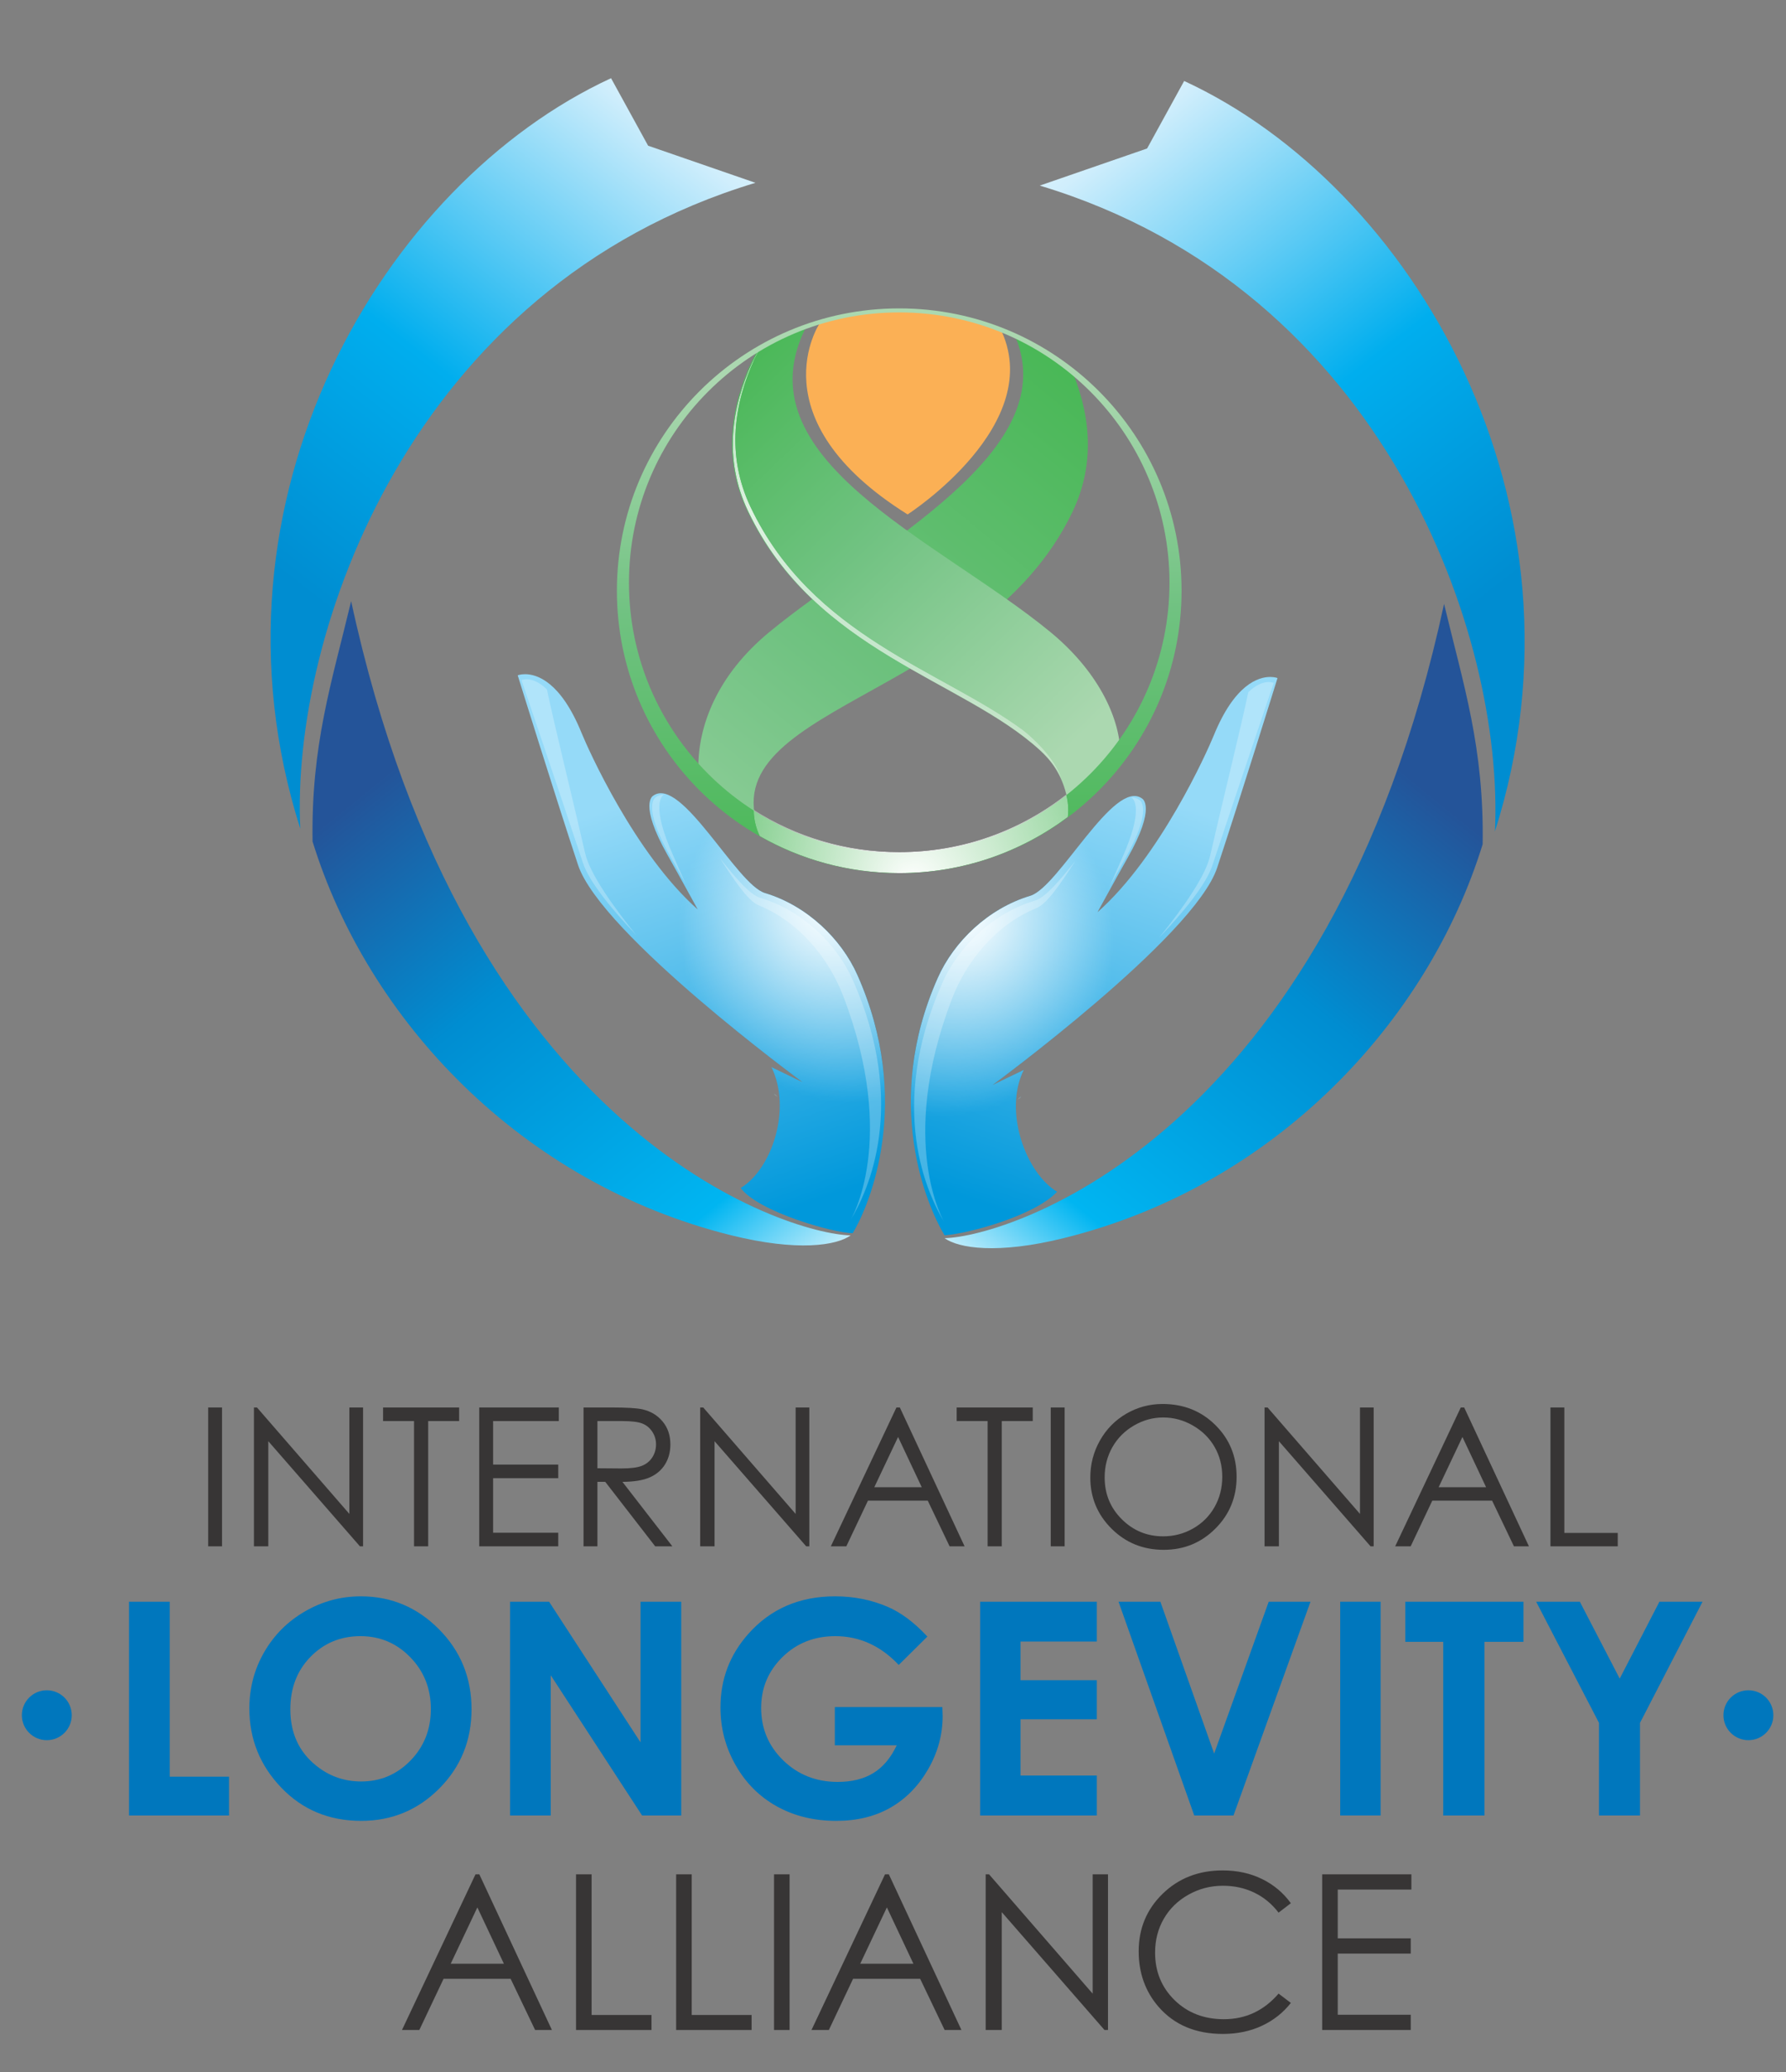 <?xml version="1.0" encoding="UTF-8" standalone="no"?>
<!-- Created with Inkscape (http://www.inkscape.org/) -->

<svg
   xmlns:dc="http://purl.org/dc/elements/1.1/"
   xmlns:cc="http://creativecommons.org/ns#"
   xmlns:rdf="http://www.w3.org/1999/02/22-rdf-syntax-ns#"
   xmlns:svg="http://www.w3.org/2000/svg"
   xmlns="http://www.w3.org/2000/svg"
   xmlns:xlink="http://www.w3.org/1999/xlink"
   version="1.1"
   width="250"
   height="290"
   id="svg2"
   xml:space="preserve"><rect width="100%" height="100%" fill="#808080" stroke="none"/><defs
     id="defs6"><clipPath
       id="clipPath30"><path
         d="m 0,492.495 507,0 L 507,0 0,0 0,492.495 z"
         id="path32" /></clipPath><clipPath
       id="clipPath144"><path
         d="m 199.897,347.483 c -0.025,-29.776 24.095,-53.929 53.87,-53.953 l 0,0 c 29.774,-0.024 53.933,24.097 53.956,53.872 l 0,0 c 0.022,29.775 -24.096,53.931 -53.874,53.953 l 0,0 c -0.015,0 -0.026,0 -0.04,0 l 0,0 c -29.755,-0.002 -53.889,-24.112 -53.912,-53.872"
         id="path146" /></clipPath><clipPath
       id="clipPath156"><path
         d="m 229.034,339.611 c -10.248,-8.422 -13.666,-18.181 -13.68,-25.839 l 0,0 c -14.135,11.509 -15.856,34.464 -14.285,43.744 l 0,0 c -0.917,-4.189 -1.027,-5.49 -1.027,-10.139 l 0,0 c 0,-14.936 6.09,-28.437 15.909,-38.198 l 0,0 c 0.012,-0.052 0.023,-0.104 0.035,-0.156 l 0,0 c 3.433,-3.38 7.318,-6.304 11.554,-8.672 l 0,0 c -11.491,24.981 41.988,25.857 59.409,62.129 l 0,0 c 4.717,9.828 3.229,19.549 -0.38,27.785 l 0,0 c -3.317,2.541 -6.941,4.708 -10.803,6.431 l 0,0 c 10.253,-22.496 -26.33,-40.32 -46.732,-57.085 m -27.965,17.905 c 0.129,0.588 0.274,1.233 0.436,1.953 l 0,0 c -0.163,-0.555 -0.31,-1.21 -0.436,-1.953"
         id="path158" /></clipPath><linearGradient
       x1="0"
       y1="0"
       x2="1"
       y2="0"
       id="linearGradient164"
       gradientUnits="userSpaceOnUse"
       gradientTransform="matrix(-111.633,-132.137,-132.137,111.633,281.548,399.245)"
       spreadMethod="pad"><stop
         id="stop166"
         style="stop-color:#47b754;stop-opacity:1"
         offset="0" /><stop
         id="stop168"
         style="stop-color:#70c281;stop-opacity:1"
         offset="0.449" /><stop
         id="stop170"
         style="stop-color:#70c281;stop-opacity:1"
         offset="0.449" /><stop
         id="stop172"
         style="stop-color:#abd8b0;stop-opacity:1"
         offset="0.92" /><stop
         id="stop174"
         style="stop-color:#abd8b0;stop-opacity:1"
         offset="1" /></linearGradient><clipPath
       id="clipPath182"><path
         d="m 199.897,347.483 c -0.025,-29.776 24.095,-53.929 53.87,-53.953 29.774,-0.024 53.933,24.097 53.956,53.872 0.022,29.775 -24.096,53.931 -53.874,53.953 -0.015,0 -0.026,0 -0.04,0 -29.755,-0.002 -53.889,-24.112 -53.912,-53.872"
         id="path184" /></clipPath><clipPath
       id="clipPath190"><path
         d="m 307.332,354.9 c -0.215,1.544 -0.476,3.071 -0.818,4.569 0.312,-1.561 0.586,-3.148 0.779,-4.755 0.012,0.06 0.026,0.126 0.039,0.186"
         id="path192" /></clipPath><linearGradient
       x1="0"
       y1="0"
       x2="1"
       y2="0"
       id="linearGradient198"
       gradientUnits="userSpaceOnUse"
       gradientTransform="matrix(1.753,-6.002,-6.002,-1.753,306.014,360.136)"
       spreadMethod="pad"><stop
         id="stop200"
         style="stop-color:#883138;stop-opacity:1"
         offset="0" /><stop
         id="stop202"
         style="stop-color:#ca3d63;stop-opacity:1"
         offset="0.294" /><stop
         id="stop204"
         style="stop-color:#fad3e4;stop-opacity:1"
         offset="1" /></linearGradient><clipPath
       id="clipPath212"><path
         d="m 229.841,395.746 c -0.999,-0.511 -1.914,-1.012 -2.731,-1.481 l 0,0 c -0.684,-1.294 -1.47,-2.816 -1.612,-3.125 l 0,0 c -3.835,-8.36 -5.55,-18.324 -0.739,-28.42 l 0,0 c 12.832,-26.921 41.09,-32.192 55.958,-45.788 l 0,0 c 1.948,-1.782 4.29,-4.466 5.279,-9.355 l 0,0 c 0,0 9.83,6.176 13.505,12.325 l 0,0 c 0.097,0.163 0.251,0.634 0.45,1.351 l 0,0 c -0.919,-1.506 -2.699,-3.24 -3.81,-4.621 l 0,0 c -0.246,6.852 -4.466,15.605 -13.547,23.034 l 0,0 c -21.704,17.756 -59.705,33.109 -46.46,58.565 l 0,0 c 0.014,0.028 0.054,0.099 0.109,0.196 l 0,0 c -2.202,-0.758 -4.34,-1.656 -6.402,-2.681"
         id="path214" /></clipPath><linearGradient
       x1="0"
       y1="0"
       x2="1"
       y2="0"
       id="linearGradient220"
       gradientUnits="userSpaceOnUse"
       gradientTransform="matrix(75.563,-79.201,-79.201,-75.563,218.191,391.613)"
       spreadMethod="pad"><stop
         id="stop222"
         style="stop-color:#47b754;stop-opacity:1"
         offset="0" /><stop
         id="stop224"
         style="stop-color:#70c281;stop-opacity:1"
         offset="0.411" /><stop
         id="stop226"
         style="stop-color:#abd8b0;stop-opacity:1"
         offset="0.92" /><stop
         id="stop228"
         style="stop-color:#abd8b0;stop-opacity:1"
         offset="1" /></linearGradient><clipPath
       id="clipPath236"><path
         d="m 199.897,347.483 c -0.025,-29.776 24.095,-53.929 53.87,-53.953 l 0,0 c 29.774,-0.024 53.933,24.097 53.956,53.872 l 0,0 c 0.022,29.775 -24.096,53.931 -53.874,53.953 l 0,0 c -0.015,0 -0.026,0 -0.04,0 l 0,0 c -29.755,-0.002 -53.889,-24.112 -53.912,-53.872"
         id="path238" /></clipPath><clipPath
       id="clipPath244"><path
         d="m 221.948,394.261 77.545,0 0,-82.877 -77.545,0 0,82.877 z"
         id="path246" /></clipPath><clipPath
       id="clipPath248"><path
         d="m 299.397,319.909 c 0.023,0.037 0.05,0.075 0.074,0.112 0.007,0.011 0.015,0.035 0.022,0.049 -0.037,-0.054 -0.081,-0.109 -0.119,-0.164 l 0.023,0.003 z"
         id="path250" /></clipPath><clipPath
       id="clipPath252"><path
         d="m -32768,32767 65535,0 0,-65534 -65535,0 0,65534 z"
         id="path254" /></clipPath><linearGradient
       x1="0"
       y1="0"
       x2="1"
       y2="0"
       id="linearGradient256"
       gradientUnits="userSpaceOnUse"
       gradientTransform="matrix(0.048,-0.164,-0.164,-0.048,299.41,320.07)"
       spreadMethod="pad"><stop
         id="stop258"
         style="stop-color:#ffffff;stop-opacity:0.53"
         offset="0" /><stop
         id="stop260"
         style="stop-color:#ffffff;stop-opacity:1"
         offset="0.362" /><stop
         id="stop262"
         style="stop-color:#ffffff;stop-opacity:0.2"
         offset="1" /></linearGradient><mask
       id="mask264"><g
         id="g266"><g
           clip-path="url(#clipPath252)"
           id="g268"><g
             id="g270"><g
               id="g272"><path
                 d="m -32768,32767 65535,0 0,-65534 -65535,0 0,65534 z"
                 id="path274"
                 style="fill:url(#linearGradient256);stroke:none" /></g></g></g></g></mask><linearGradient
       x1="0"
       y1="0"
       x2="1"
       y2="0"
       id="linearGradient276"
       gradientUnits="userSpaceOnUse"
       gradientTransform="matrix(0.048,-0.164,-0.164,-0.048,299.41,320.07)"
       spreadMethod="pad"><stop
         id="stop278"
         style="stop-color:#ffffff;stop-opacity:1"
         offset="0" /><stop
         id="stop280"
         style="stop-color:#ffffff;stop-opacity:1"
         offset="0.485" /><stop
         id="stop282"
         style="stop-color:#ffffff;stop-opacity:1"
         offset="1" /></linearGradient><clipPath
       id="clipPath284"><path
         d="m 277.433,320.816 c -15.485,11.416 -40.27,17.884 -52.051,42.6 -4.811,10.096 -3.095,20.06 0.74,28.42 0.116,0.253 0.67,1.331 1.244,2.425 -0.042,-0.024 -0.091,-0.049 -0.131,-0.072 -0.683,-1.294 -1.469,-2.816 -1.611,-3.125 -3.835,-8.36 -5.551,-18.324 -0.739,-28.419 12.832,-26.921 41.091,-32.193 55.957,-45.789 1.353,-1.237 2.886,-2.93 4.033,-5.472 -1.162,4.133 -6.061,8.414 -7.442,9.432"
         id="path286" /></clipPath><clipPath
       id="clipPath288"><path
         d="m -32768,32767 65535,0 0,-65534 -65535,0 0,65534 z"
         id="path290" /></clipPath><linearGradient
       x1="0"
       y1="0"
       x2="1"
       y2="0"
       id="linearGradient292"
       gradientUnits="userSpaceOnUse"
       gradientTransform="matrix(35.62,-121.959,-121.959,-35.62,232.246,413.795)"
       spreadMethod="pad"><stop
         id="stop294"
         style="stop-color:#ffffff;stop-opacity:0.53"
         offset="0" /><stop
         id="stop296"
         style="stop-color:#ffffff;stop-opacity:1"
         offset="0.362" /><stop
         id="stop298"
         style="stop-color:#ffffff;stop-opacity:0.2"
         offset="1" /></linearGradient><mask
       id="mask300"><g
         id="g302"><g
           clip-path="url(#clipPath288)"
           id="g304"><g
             id="g306"><g
               id="g308"><path
                 d="m -32768,32767 65535,0 0,-65534 -65535,0 0,65534 z"
                 id="path310"
                 style="fill:url(#linearGradient292);stroke:none" /></g></g></g></g></mask><linearGradient
       x1="0"
       y1="0"
       x2="1"
       y2="0"
       id="linearGradient312"
       gradientUnits="userSpaceOnUse"
       gradientTransform="matrix(35.62,-121.959,-121.959,-35.62,232.246,413.795)"
       spreadMethod="pad"><stop
         id="stop314"
         style="stop-color:#ffffff;stop-opacity:1"
         offset="0" /><stop
         id="stop316"
         style="stop-color:#ffffff;stop-opacity:1"
         offset="0.485" /><stop
         id="stop318"
         style="stop-color:#ffffff;stop-opacity:1"
         offset="1" /></linearGradient><clipPath
       id="clipPath356"><path
         d="m 199.766,347.442 c 0,-29.848 24.196,-54.043 54.047,-54.043 l 0,0 c 29.845,0 54.042,24.195 54.042,54.043 l 0,0 c 0,29.849 -24.197,54.044 -54.042,54.044 l 0,0 c -29.851,0 -54.047,-24.195 -54.047,-54.044 m 2.31,1.541 c 0,28.571 23.161,51.734 51.737,51.734 l 0,0 c 28.571,0 51.731,-23.163 51.731,-51.734 l 0,0 c 0,-28.571 -23.16,-51.734 -51.731,-51.734 l 0,0 c -28.576,0 -51.737,23.163 -51.737,51.734"
         id="path358" /></clipPath><linearGradient
       x1="0"
       y1="0"
       x2="1"
       y2="0"
       id="linearGradient364"
       gradientUnits="userSpaceOnUse"
       gradientTransform="matrix(-1.214,116.544,116.544,1.214,254.396,291.207)"
       spreadMethod="pad"><stop
         id="stop366"
         style="stop-color:#47b754;stop-opacity:1"
         offset="0" /><stop
         id="stop368"
         style="stop-color:#70c281;stop-opacity:1"
         offset="0.448" /><stop
         id="stop370"
         style="stop-color:#abd8b0;stop-opacity:1"
         offset="0.827" /><stop
         id="stop372"
         style="stop-color:#abd8b0;stop-opacity:1"
         offset="1" /></linearGradient><clipPath
       id="clipPath380"><path
         d="m 139.159,301.91 c -1.811,37.233 20.973,103.674 87.13,123.612 l 0,0 -20.547,7.102 -7.095,12.921 C 155.161,425.467 119.121,364.984 139.159,301.91"
         id="path382" /></clipPath><linearGradient
       x1="0"
       y1="0"
       x2="1"
       y2="0"
       id="linearGradient388"
       gradientUnits="userSpaceOnUse"
       gradientTransform="matrix(87.393,112.295,112.295,-87.393,140.541,346.398)"
       spreadMethod="pad"><stop
         id="stop390"
         style="stop-color:#008dd1;stop-opacity:1"
         offset="0" /><stop
         id="stop392"
         style="stop-color:#00aeee;stop-opacity:1"
         offset="0.35" /><stop
         id="stop394"
         style="stop-color:#d0eefc;stop-opacity:1"
         offset="0.791" /><stop
         id="stop396"
         style="stop-color:#ffffff;stop-opacity:1"
         offset="1" /></linearGradient><clipPath
       id="clipPath404"><path
         d="m 141.511,299.446 c 10.532,-34.101 39.834,-65.359 80.087,-75.357 l 0,0 c 12.838,-3.189 20.259,-1.941 22.908,-0.032 l 0,0 c -12.218,0.28 -73.534,19.217 -95.612,121.401 l 0,0 c -3.721,-15.573 -7.677,-27.489 -7.383,-46.012"
         id="path406" /></clipPath><linearGradient
       x1="0"
       y1="0"
       x2="1"
       y2="0"
       id="linearGradient412"
       gradientUnits="userSpaceOnUse"
       gradientTransform="matrix(82.002,-101.071,101.071,82.002,151.466,308.563)"
       spreadMethod="pad"><stop
         id="stop414"
         style="stop-color:#245499;stop-opacity:1"
         offset="0" /><stop
         id="stop416"
         style="stop-color:#008dd1;stop-opacity:1"
         offset="0.35" /><stop
         id="stop418"
         style="stop-color:#00b5f1;stop-opacity:1"
         offset="0.791" /><stop
         id="stop420"
         style="stop-color:#ffffff;stop-opacity:1"
         offset="1" /></linearGradient><clipPath
       id="clipPath428"><path
         d="m 180.779,331.259 c 0,0 7.155,-23.042 11.547,-36.293 l 0,0 c 4.392,-13.25 42.994,-41.595 42.994,-41.595 l 0,0 c 0,0 -2.273,1.118 -5.978,2.897 l 0,0 c 3.959,-8.047 0.045,-19.581 -5.882,-23.136 l 0,0 c 3.357,-4.572 17.903,-8.651 21.448,-8.651 l 0,0 c 3.289,5.417 11.57,25.369 0.912,49.389 l 0,0 c -3.076,6.928 -9.635,13.293 -17.711,15.717 l 0,0 c -5.438,1.63 -16.055,22.503 -21.401,18.622 l 0,0 c 0,0 -2.862,-1.429 2.794,-11.419 l 0,0 c 2.117,-3.737 5.733,-10.343 5.733,-10.343 l 0,0 C 203.218,297.065 194.26,317.134 193,320.231 l 0,0 c -4.008,9.853 -8.562,11.242 -10.811,11.242 l 0,0 c -0.883,0 -1.41,-0.214 -1.41,-0.214 m 34.456,-44.812 c 0.002,-0.003 0.034,-0.048 0.075,-0.107 l 0,0 c -0.029,0.037 -0.045,0.064 -0.075,0.107 m 1.228,-1.735 c 0.026,-0.038 0.041,-0.059 0.04,-0.059 l 0,0 c 0,0 -0.013,0.019 -0.04,0.059"
         id="path430" /></clipPath><linearGradient
       x1="0"
       y1="0"
       x2="1"
       y2="0"
       id="linearGradient436"
       gradientUnits="userSpaceOnUse"
       gradientTransform="matrix(-32.824,97.996,97.996,32.824,237.278,230.519)"
       spreadMethod="pad"><stop
         id="stop438"
         style="stop-color:#0098db;stop-opacity:1"
         offset="0" /><stop
         id="stop440"
         style="stop-color:#95daf8;stop-opacity:1"
         offset="0.81" /><stop
         id="stop442"
         style="stop-color:#95daf8;stop-opacity:1"
         offset="1" /></linearGradient><clipPath
       id="clipPath450"><path
         d="m 0,492.495 507,0 L 507,0 0,0 0,492.495 z"
         id="path452" /></clipPath><clipPath
       id="clipPath458"><path
         d="m 181.502,330.499 68.84,0 0,-103.479 -68.84,0 0,103.479 z"
         id="path460" /></clipPath><clipPath
       id="clipPath462"><path
         d="m 230.692,250.479 c 0,0 -0.305,0.273 -0.843,0.764 0.018,-0.096 0.044,-0.189 0.063,-0.285 0.5,-0.305 0.78,-0.479 0.78,-0.479"
         id="path464" /></clipPath><linearGradient
       x1="0"
       y1="0"
       x2="1"
       y2="0"
       id="linearGradient466"
       gradientUnits="userSpaceOnUse"
       gradientTransform="matrix(-0.844,0,0,-0.844,230.692,250.861)"
       spreadMethod="pad"><stop
         id="stop468"
         style="stop-color:#0090bc;stop-opacity:1"
         offset="0" /><stop
         id="stop470"
         style="stop-color:#8bd4f6;stop-opacity:1"
         offset="0.244" /><stop
         id="stop472"
         style="stop-color:#eaf7fe;stop-opacity:1"
         offset="0.586" /><stop
         id="stop474"
         style="stop-color:#53b4cf;stop-opacity:1"
         offset="1" /></linearGradient><clipPath
       id="clipPath506"><path
         d="m 301.258,432.093 -20.547,-7.102 c 66.156,-19.937 88.941,-86.376 87.13,-123.612 l 0,0 c 20.038,63.077 -16.001,123.559 -59.488,143.635 l 0,0 -7.095,-12.921 z"
         id="path508" /></clipPath><linearGradient
       x1="0"
       y1="0"
       x2="1"
       y2="0"
       id="linearGradient514"
       gradientUnits="userSpaceOnUse"
       gradientTransform="matrix(-87.393,112.294,-112.294,-87.393,366.459,345.867)"
       spreadMethod="pad"><stop
         id="stop516"
         style="stop-color:#008dd1;stop-opacity:1"
         offset="0" /><stop
         id="stop518"
         style="stop-color:#00aeee;stop-opacity:1"
         offset="0.35" /><stop
         id="stop520"
         style="stop-color:#d0eefc;stop-opacity:1"
         offset="0.791" /><stop
         id="stop522"
         style="stop-color:#ffffff;stop-opacity:1"
         offset="1" /></linearGradient><clipPath
       id="clipPath530"><path
         d="m 262.494,223.528 c 2.649,-1.912 10.07,-3.156 22.909,0.032 l 0,0 c 40.253,9.999 69.554,41.253 80.086,75.355 l 0,0 c 0.294,18.526 -3.662,30.438 -7.384,46.011 l 0,0 C 336.029,242.743 274.711,223.806 262.494,223.528"
         id="path532" /></clipPath><linearGradient
       x1="0"
       y1="0"
       x2="1"
       y2="0"
       id="linearGradient538"
       gradientUnits="userSpaceOnUse"
       gradientTransform="matrix(-82,-101.07,-101.07,82,355.535,308.032)"
       spreadMethod="pad"><stop
         id="stop540"
         style="stop-color:#245499;stop-opacity:1"
         offset="0" /><stop
         id="stop542"
         style="stop-color:#008dd1;stop-opacity:1"
         offset="0.35" /><stop
         id="stop544"
         style="stop-color:#00b5f1;stop-opacity:1"
         offset="0.791" /><stop
         id="stop546"
         style="stop-color:#ffffff;stop-opacity:1"
         offset="1" /></linearGradient><clipPath
       id="clipPath554"><path
         d="m 314.001,319.702 c -1.261,-3.099 -10.219,-23.168 -22.237,-33.786 l 0,0 c 0,0 3.616,6.607 5.733,10.342 l 0,0 c 5.656,9.991 2.794,11.42 2.794,11.42 l 0,0 c -5.346,3.884 -15.962,-16.992 -21.401,-18.622 l 0,0 c -8.076,-2.422 -14.634,-8.79 -17.709,-15.718 l 0,0 c -10.66,-24.02 -1.976,-43.852 1.313,-49.269 l 0,0 c 5.106,0.412 17.448,3.92 21.534,8.34 l 0,0 c -5.926,3.557 -10.329,15.284 -6.37,23.327 l 0,0 c -3.706,-1.775 -5.979,-2.896 -5.979,-2.896 l 0,0 c 0,0 38.602,28.345 42.995,41.595 l 0,0 c 4.392,13.25 11.548,36.296 11.548,36.296 l 0,0 c 0,0 -0.527,0.214 -1.409,0.214 l 0,0 c -2.249,0 -6.803,-1.388 -10.812,-11.243 m -22.276,-33.841 c -0.01,-0.016 -0.021,-0.032 -0.035,-0.05 l 0,0 c 0.013,0.018 0.025,0.035 0.035,0.05 m -1.144,-1.617 c 0,0 0,0 0,0 m -0.044,-0.064 c -0.028,-0.04 -0.041,-0.058 -0.041,-0.058 l 0,0 c 0,0 0.014,0.021 0.041,0.058"
         id="path556" /></clipPath><linearGradient
       x1="0"
       y1="0"
       x2="1"
       y2="0"
       id="linearGradient562"
       gradientUnits="userSpaceOnUse"
       gradientTransform="matrix(32.759,97.804,-97.804,32.759,269.796,230.2)"
       spreadMethod="pad"><stop
         id="stop564"
         style="stop-color:#0098db;stop-opacity:1"
         offset="0" /><stop
         id="stop566"
         style="stop-color:#95daf8;stop-opacity:1"
         offset="0.816" /><stop
         id="stop568"
         style="stop-color:#95daf8;stop-opacity:1"
         offset="1" /></linearGradient><clipPath
       id="clipPath576"><path
         d="m 314.001,319.702 c -1.261,-3.099 -10.219,-23.168 -22.237,-33.786 l 0,0 c 0,0 3.616,6.607 5.733,10.342 l 0,0 c 5.656,9.991 2.794,11.42 2.794,11.42 l 0,0 c -5.346,3.884 -15.962,-16.992 -21.401,-18.622 l 0,0 c -8.076,-2.422 -14.634,-8.79 -17.709,-15.718 l 0,0 c -10.66,-24.02 -1.976,-43.852 1.313,-49.269 l 0,0 c 4.687,0.412 16.463,3.389 21.534,8.34 l 0,0 c -5.926,3.557 -10.329,15.284 -6.37,23.327 l 0,0 c -3.706,-1.775 -5.979,-2.896 -5.979,-2.896 l 0,0 c 0,0 38.602,28.345 42.995,41.595 l 0,0 c 4.392,13.25 11.548,36.296 11.548,36.296 l 0,0 c 0,0 -0.527,0.214 -1.409,0.214 l 0,0 c -2.249,0 -6.803,-1.388 -10.812,-11.243 m -22.276,-33.841 c -0.01,-0.016 -0.021,-0.032 -0.035,-0.05 l 0,0 c 0.013,0.018 0.025,0.035 0.035,0.05 m -1.144,-1.617 c 0,0 0,0 0,0 m -0.044,-0.064 c -0.028,-0.04 -0.041,-0.058 -0.041,-0.058 l 0,0 c 0,0 0.014,0.021 0.041,0.058"
         id="path578" /></clipPath><clipPath
       id="clipPath584"><path
         d="m -32767,32767 65534,0 0,-65534 -65534,0 0,65534 z"
         id="path586" /></clipPath><radialGradient
       cx="0"
       cy="0"
       r="1"
       fx="-0.157"
       fy="-0.156"
       id="radialGradient588"
       gradientUnits="userSpaceOnUse"
       gradientTransform="matrix(-33.596,0,0,-33.596,261.185,280.225)"
       spreadMethod="pad"><stop
         id="stop590"
         style="stop-color:#ffffff;stop-opacity:1"
         offset="0" /><stop
         id="stop592"
         style="stop-color:#ffffff;stop-opacity:0"
         offset="1" /></radialGradient><mask
       id="mask594"><g
         id="g596"><g
           clip-path="url(#clipPath584)"
           id="g598"><g
             id="g600"><g
               id="g602"><path
                 d="m -32767,32767 65534,0 0,-65534 -65534,0 0,65534 z"
                 id="path604"
                 style="fill:url(#radialGradient588);stroke:none" /></g></g></g></g></mask><radialGradient
       cx="0"
       cy="0"
       r="1"
       fx="-0.157"
       fy="-0.156"
       id="radialGradient610"
       gradientUnits="userSpaceOnUse"
       gradientTransform="matrix(-33.596,0,0,-33.596,261.185,280.225)"
       spreadMethod="pad"><stop
         id="stop612"
         style="stop-color:#ffffff;stop-opacity:1"
         offset="0" /><stop
         id="stop614"
         style="stop-color:#ffffff;stop-opacity:1"
         offset="1" /></radialGradient><clipPath
       id="clipPath622"><path
         d="m 0,492.495 507,0 L 507,0 0,0 0,492.495 z"
         id="path624" /></clipPath><clipPath
       id="clipPath630"><path
         d="m 256.658,329.967 68.84,0 0,-103.475 -68.84,0 0,103.475 z"
         id="path632" /></clipPath><clipPath
       id="clipPath634"><path
         d="m 276.308,249.948 c 0,0 0.305,0.273 0.843,0.764 -0.019,-0.094 -0.045,-0.19 -0.063,-0.283 -0.5,-0.307 -0.78,-0.481 -0.78,-0.481"
         id="path636" /></clipPath><linearGradient
       x1="0"
       y1="0"
       x2="1"
       y2="0"
       id="linearGradient638"
       gradientUnits="userSpaceOnUse"
       gradientTransform="matrix(0.844,0,0,-0.844,276.308,250.33)"
       spreadMethod="pad"><stop
         id="stop640"
         style="stop-color:#0090bc;stop-opacity:1"
         offset="0" /><stop
         id="stop642"
         style="stop-color:#8bd4f6;stop-opacity:1"
         offset="0.244" /><stop
         id="stop644"
         style="stop-color:#eaf7fe;stop-opacity:1"
         offset="0.586" /><stop
         id="stop646"
         style="stop-color:#53b4cf;stop-opacity:1"
         offset="1" /></linearGradient><clipPath
       id="clipPath678"><path
         d="m 180.777,331.259 c 0,0 7.155,-23.042 11.549,-36.293 l 0,0 c 4.391,-13.25 42.993,-41.595 42.993,-41.595 l 0,0 c 0,0 -2.273,1.118 -5.979,2.897 l 0,0 c 3.96,-8.047 0.047,-19.581 -5.88,-23.136 l 0,0 c 5.072,-4.953 16.49,-8.472 21.448,-8.651 l 0,0 c 3.29,5.417 11.57,25.369 0.911,49.389 l 0,0 c -3.076,6.928 -9.635,13.293 -17.71,15.717 l 0,0 c -5.439,1.63 -16.056,22.503 -21.402,18.622 l 0,0 c 0,0 -2.862,-1.429 2.794,-11.419 l 0,0 c 2.117,-3.737 5.733,-10.343 5.733,-10.343 l 0,0 c -12.018,10.618 -20.975,30.687 -22.235,33.784 l 0,0 c -4.008,9.853 -8.562,11.242 -10.812,11.242 l 0,0 c -0.883,0 -1.41,-0.214 -1.41,-0.214 m 34.457,-44.812 c 0.003,-0.003 0.034,-0.048 0.074,-0.107 l 0,0 c -0.028,0.037 -0.044,0.064 -0.074,0.107 m 1.183,-1.671 c 0.001,-0.002 0.002,-0.004 0.003,-0.005 l 0,0 c -10e-4,10e-4 -0.002,0.003 -0.003,0.005 m 0.044,-0.064 c 0.027,-0.038 0.041,-0.059 0.041,-0.059 l 0,0 c 0,0 -0.013,0.019 -0.041,0.059"
         id="path680" /></clipPath><clipPath
       id="clipPath686"><path
         d="m -32767,32767 65534,0 0,-65534 -65534,0 0,65534 z"
         id="path688" /></clipPath><radialGradient
       cx="0"
       cy="0"
       r="1"
       fx="-0.157"
       fy="-0.156"
       id="radialGradient690"
       gradientUnits="userSpaceOnUse"
       gradientTransform="matrix(33.633,0,0,-33.633,245.082,282.661)"
       spreadMethod="pad"><stop
         id="stop692"
         style="stop-color:#ffffff;stop-opacity:1"
         offset="0" /><stop
         id="stop694"
         style="stop-color:#ffffff;stop-opacity:0"
         offset="1" /></radialGradient><mask
       id="mask696"><g
         id="g698"><g
           clip-path="url(#clipPath686)"
           id="g700"><g
             id="g702"><g
               id="g704"><path
                 d="m -32767,32767 65534,0 0,-65534 -65534,0 0,65534 z"
                 id="path706"
                 style="fill:url(#radialGradient690);stroke:none" /></g></g></g></g></mask><radialGradient
       cx="0"
       cy="0"
       r="1"
       fx="-0.157"
       fy="-0.156"
       id="radialGradient712"
       gradientUnits="userSpaceOnUse"
       gradientTransform="matrix(33.633,0,0,-33.633,245.082,282.661)"
       spreadMethod="pad"><stop
         id="stop714"
         style="stop-color:#ffffff;stop-opacity:1"
         offset="0" /><stop
         id="stop716"
         style="stop-color:#ffffff;stop-opacity:1"
         offset="1" /></radialGradient><clipPath
       id="clipPath724"><path
         d="m 253.811,297.422 c -10.256,0 -19.813,2.978 -27.853,8.117 l 0,0 c 0,-0.014 0,-0.029 0,-0.043 l 0,0 c 0,-1.74 0.4,-3.423 1.149,-5.017 l 0,0 c 7.877,-4.503 16.993,-7.08 26.706,-7.08 l 0,0 c 12.097,0 23.265,3.996 32.272,10.737 l 0,0 c 0.054,0.449 0.082,0.902 0.082,1.36 l 0,0 c 0,1.009 -0.135,1.999 -0.394,2.963 l 0,0 c -8.799,-6.914 -19.899,-11.037 -31.962,-11.037"
         id="path726" /></clipPath><clipPath
       id="clipPath732"><path
         d="m -32767,32767 65534,0 0,-65534 -65534,0 0,65534 z"
         id="path734" /></clipPath><radialGradient
       cx="0"
       cy="0"
       r="1"
       fx="-0.103"
       fy="0.009"
       id="radialGradient736"
       gradientUnits="userSpaceOnUse"
       gradientTransform="matrix(54.045,0,0,-54.045,261.338,291.72)"
       spreadMethod="pad"><stop
         id="stop738"
         style="stop-color:#ffffff;stop-opacity:1"
         offset="0" /><stop
         id="stop740"
         style="stop-color:#ffffff;stop-opacity:0"
         offset="1" /></radialGradient><mask
       id="mask742"><g
         id="g744"><g
           clip-path="url(#clipPath732)"
           id="g746"><g
             id="g748"><g
               id="g750"><path
                 d="m -32767,32767 65534,0 0,-65534 -65534,0 0,65534 z"
                 id="path752"
                 style="fill:url(#radialGradient736);stroke:none" /></g></g></g></g></mask><radialGradient
       cx="0"
       cy="0"
       r="1"
       fx="-0.103"
       fy="0.009"
       id="radialGradient758"
       gradientUnits="userSpaceOnUse"
       gradientTransform="matrix(54.045,0,0,-54.045,261.338,291.72)"
       spreadMethod="pad"><stop
         id="stop760"
         style="stop-color:#ffffff;stop-opacity:1"
         offset="0" /><stop
         id="stop762"
         style="stop-color:#ffffff;stop-opacity:1"
         offset="1" /></radialGradient><linearGradient
       x1="0"
       y1="0"
       x2="1"
       y2="0"
       id="linearGradient4430"
       xlink:href="#linearGradient164"
       gradientUnits="userSpaceOnUse"
       gradientTransform="matrix(-111.633,-132.137,-132.137,111.633,281.548,399.245)"
       spreadMethod="pad" /><linearGradient
       x1="0"
       y1="0"
       x2="1"
       y2="0"
       id="linearGradient4432"
       xlink:href="#linearGradient198"
       gradientUnits="userSpaceOnUse"
       gradientTransform="matrix(1.753,-6.002,-6.002,-1.753,306.014,360.136)"
       spreadMethod="pad" /><linearGradient
       x1="0"
       y1="0"
       x2="1"
       y2="0"
       id="linearGradient4434"
       xlink:href="#linearGradient220"
       gradientUnits="userSpaceOnUse"
       gradientTransform="matrix(75.563,-79.201,-79.201,-75.563,218.191,391.613)"
       spreadMethod="pad" /><linearGradient
       x1="0"
       y1="0"
       x2="1"
       y2="0"
       id="linearGradient4436"
       xlink:href="#linearGradient276"
       gradientUnits="userSpaceOnUse"
       gradientTransform="matrix(0.048,-0.164,-0.164,-0.048,299.41,320.07)"
       spreadMethod="pad" /><linearGradient
       x1="0"
       y1="0"
       x2="1"
       y2="0"
       id="linearGradient4438"
       xlink:href="#linearGradient312"
       gradientUnits="userSpaceOnUse"
       gradientTransform="matrix(35.62,-121.959,-121.959,-35.62,232.246,413.795)"
       spreadMethod="pad" /><linearGradient
       x1="0"
       y1="0"
       x2="1"
       y2="0"
       id="linearGradient4440"
       xlink:href="#linearGradient364"
       gradientUnits="userSpaceOnUse"
       gradientTransform="matrix(-1.214,116.544,116.544,1.214,254.396,291.207)"
       spreadMethod="pad" /><linearGradient
       x1="0"
       y1="0"
       x2="1"
       y2="0"
       id="linearGradient4442"
       xlink:href="#linearGradient388"
       gradientUnits="userSpaceOnUse"
       gradientTransform="matrix(87.393,112.295,112.295,-87.393,140.541,346.398)"
       spreadMethod="pad" /><linearGradient
       x1="0"
       y1="0"
       x2="1"
       y2="0"
       id="linearGradient4444"
       xlink:href="#linearGradient412"
       gradientUnits="userSpaceOnUse"
       gradientTransform="matrix(82.002,-101.071,101.071,82.002,151.466,308.563)"
       spreadMethod="pad" /><linearGradient
       x1="0"
       y1="0"
       x2="1"
       y2="0"
       id="linearGradient4446"
       xlink:href="#linearGradient436"
       gradientUnits="userSpaceOnUse"
       gradientTransform="matrix(-32.824,97.996,97.996,32.824,237.278,230.519)"
       spreadMethod="pad" /><linearGradient
       x1="0"
       y1="0"
       x2="1"
       y2="0"
       id="linearGradient4448"
       xlink:href="#linearGradient466"
       gradientUnits="userSpaceOnUse"
       gradientTransform="matrix(-0.844,0,0,-0.844,230.692,250.861)"
       spreadMethod="pad" /><linearGradient
       x1="0"
       y1="0"
       x2="1"
       y2="0"
       id="linearGradient4450"
       xlink:href="#linearGradient514"
       gradientUnits="userSpaceOnUse"
       gradientTransform="matrix(-87.393,112.294,-112.294,-87.393,366.459,345.867)"
       spreadMethod="pad" /><linearGradient
       x1="0"
       y1="0"
       x2="1"
       y2="0"
       id="linearGradient4452"
       xlink:href="#linearGradient538"
       gradientUnits="userSpaceOnUse"
       gradientTransform="matrix(-82,-101.07,-101.07,82,355.535,308.032)"
       spreadMethod="pad" /><linearGradient
       x1="0"
       y1="0"
       x2="1"
       y2="0"
       id="linearGradient4454"
       xlink:href="#linearGradient562"
       gradientUnits="userSpaceOnUse"
       gradientTransform="matrix(32.759,97.804,-97.804,32.759,269.796,230.2)"
       spreadMethod="pad" /><radialGradient
       cx="0"
       cy="0"
       r="1"
       fx="-0.157"
       fy="-0.156"
       id="radialGradient4456"
       xlink:href="#radialGradient610"
       gradientUnits="userSpaceOnUse"
       gradientTransform="matrix(-33.596,0,0,-33.596,261.185,280.225)"
       spreadMethod="pad" /><linearGradient
       x1="0"
       y1="0"
       x2="1"
       y2="0"
       id="linearGradient4458"
       xlink:href="#linearGradient638"
       gradientUnits="userSpaceOnUse"
       gradientTransform="matrix(0.844,0,0,-0.844,276.308,250.33)"
       spreadMethod="pad" /><radialGradient
       cx="0"
       cy="0"
       r="1"
       fx="-0.157"
       fy="-0.156"
       id="radialGradient4460"
       xlink:href="#radialGradient712"
       gradientUnits="userSpaceOnUse"
       gradientTransform="matrix(33.633,0,0,-33.633,245.082,282.661)"
       spreadMethod="pad" /><radialGradient
       cx="0"
       cy="0"
       r="1"
       fx="-0.103"
       fy="0.009"
       id="radialGradient4462"
       xlink:href="#radialGradient758"
       gradientUnits="userSpaceOnUse"
       gradientTransform="matrix(54.045,0,0,-54.045,261.338,291.72)"
       spreadMethod="pad" /></defs><g
     transform="matrix(1.25,0,0,-1.25,0,290)"
     id="g10"><g
       transform="matrix(0.585,0,0,0.585,-47.782,-37.4)"
       id="g3796"><path
         d="m 121.526,191.123 2.656,0 0,-26.578 -2.656,0 0,26.578 z"
         id="path12"
         style="fill:#373535;fill-opacity:1;fill-rule:nonzero;stroke:none" /><g
         transform="translate(130.289,164.545)"
         id="g14"><path
           d="m 0,0 0,26.578 0.578,0 17.689,-20.373 0,20.373 2.619,0 L 20.886,0 20.29,0 2.746,20.125 2.746,0 0,0 z"
           id="path16"
           style="fill:#373535;fill-opacity:1;fill-rule:nonzero;stroke:none" /></g><g
         transform="translate(155.005,188.521)"
         id="g18"><path
           d="m 0,0 0,2.602 14.563,0 0,-2.602 -5.926,0 0,-23.976 -2.711,0 L 5.926,0 0,0 z"
           id="path20"
           style="fill:#373535;fill-opacity:1;fill-rule:nonzero;stroke:none" /></g><g
         transform="translate(173.416,191.123)"
         id="g22"><path
           d="m 0,0 15.231,0 0,-2.602 -12.575,0 0,-8.329 12.467,0 0,-2.602 -12.467,0 0,-10.443 12.467,0 0,-2.602 L 0,-26.578 0,0 z"
           id="path24"
           style="fill:#373535;fill-opacity:1;fill-rule:nonzero;stroke:none" /></g><g
         id="g26"><g
           clip-path="url(#clipPath30)"
           id="g28"><g
             transform="translate(196.037,188.521)"
             id="g34"><path
               d="M 0,0 0,-9.034 4.579,-9.07 c 1.774,0 3.085,0.168 3.936,0.506 0.85,0.336 1.514,0.876 1.991,1.617 0.476,0.74 0.715,1.569 0.715,2.484 0,0.891 -0.242,1.701 -0.724,2.43 -0.483,0.729 -1.116,1.25 -1.9,1.563 C 7.813,-0.157 6.509,0 4.688,0 L 0,0 z m -2.655,2.602 5.294,0 c 2.951,0 4.95,-0.121 5.998,-0.362 1.578,-0.362 2.86,-1.137 3.848,-2.325 0.988,-1.187 1.482,-2.65 1.482,-4.387 0,-1.447 -0.341,-2.719 -1.021,-3.817 -0.68,-1.098 -1.653,-1.927 -2.918,-2.487 -1.264,-0.561 -3.011,-0.848 -5.24,-0.86 l 9.559,-12.34 -3.286,0 -9.559,12.34 -1.502,0 0,-12.34 -2.655,0 0,26.578 z"
               id="path36"
               style="fill:#373535;fill-opacity:1;fill-rule:nonzero;stroke:none" /></g><g
             transform="translate(215.713,164.545)"
             id="g38"><path
               d="m 0,0 0,26.578 0.578,0 17.689,-20.373 0,20.373 2.62,0 L 20.887,0 20.29,0 2.746,20.125 2.746,0 0,0 z"
               id="path40"
               style="fill:#373535;fill-opacity:1;fill-rule:nonzero;stroke:none" /></g><g
             transform="translate(253.592,185.476)"
             id="g42"><path
               d="m 0,0 -4.555,-9.621 9.087,0 L 0,0 z m 0.335,5.646 12.394,-26.577 -2.869,0 -4.179,8.744 -11.45,0 -4.14,-8.744 -2.963,0 12.557,26.577 0.65,0 z"
               id="path44"
               style="fill:#373535;fill-opacity:1;fill-rule:nonzero;stroke:none" /></g><g
             transform="translate(264.805,188.521)"
             id="g46"><path
               d="m 0,0 0,2.602 14.563,0 0,-2.602 -5.927,0 0,-23.976 -2.71,0 L 5.926,0 0,0 z"
               id="path48"
               style="fill:#373535;fill-opacity:1;fill-rule:nonzero;stroke:none" /></g><path
             d="m 282.817,191.123 2.656,0 0,-26.578 -2.656,0 0,26.578 z"
             id="path50"
             style="fill:#373535;fill-opacity:1;fill-rule:nonzero;stroke:none" /><g
             transform="translate(304.336,189.208)"
             id="g52"><path
               d="m 0,0 c -1.966,0 -3.83,-0.512 -5.592,-1.537 -1.762,-1.025 -3.137,-2.405 -4.126,-4.141 -0.989,-1.736 -1.484,-3.671 -1.484,-5.804 0,-3.159 1.095,-5.826 3.285,-8.001 2.189,-2.177 4.828,-3.265 7.917,-3.265 2.063,0 3.973,0.501 5.728,1.501 1.755,1.001 3.125,2.369 4.108,4.105 0.983,1.736 1.475,3.664 1.475,5.787 0,2.109 -0.492,4.017 -1.475,5.722 C 8.853,-3.927 7.468,-2.562 5.683,-1.537 3.897,-0.512 2.003,0 0,0 m -0.117,2.583 c 4.025,0 7.394,-1.343 10.106,-4.028 2.712,-2.687 4.068,-5.993 4.068,-9.92 0,-3.89 -1.353,-7.191 -4.059,-9.901 -2.706,-2.71 -6.005,-4.065 -9.898,-4.065 -3.942,0 -7.268,1.349 -9.98,4.047 -2.712,2.698 -4.068,5.963 -4.068,9.793 0,2.553 0.618,4.92 1.853,7.1 1.236,2.181 2.919,3.888 5.053,5.123 2.134,1.234 4.441,1.851 6.925,1.851"
               id="path54"
               style="fill:#373535;fill-opacity:1;fill-rule:nonzero;stroke:none" /></g><g
             transform="translate(323.741,164.545)"
             id="g56"><path
               d="m 0,0 0,26.578 0.578,0 17.689,-20.373 0,20.373 2.62,0 L 20.887,0 20.29,0 2.746,20.125 2.746,0 0,0 z"
               id="path58"
               style="fill:#373535;fill-opacity:1;fill-rule:nonzero;stroke:none" /></g><g
             transform="translate(361.62,185.476)"
             id="g60"><path
               d="m 0,0 -4.555,-9.621 9.087,0 L 0,0 z m 0.335,5.646 12.394,-26.577 -2.869,0 -4.179,8.744 -11.45,0 -4.14,-8.744 -2.963,0 12.557,26.577 0.65,0 z"
               id="path62"
               style="fill:#373535;fill-opacity:1;fill-rule:nonzero;stroke:none" /></g><g
             transform="translate(378.47,191.123)"
             id="g64"><path
               d="m 0,0 2.655,0 0,-24.012 10.227,0 0,-2.566 L 0,-26.578 0,0 z"
               id="path66"
               style="fill:#373535;fill-opacity:1;fill-rule:nonzero;stroke:none" /></g><g
             transform="translate(106.38,153.945)"
             id="g68"><path
               d="m 0,0 7.789,0 0,-33.49 11.349,0 0,-7.427 L 0,-40.917 0,0 z"
               id="path70"
               style="fill:#0077bd;fill-opacity:1;fill-rule:nonzero;stroke:none" /></g><g
             transform="translate(150.677,147.353)"
             id="g72"><path
               d="m 0,0 c -3.787,0 -6.971,-1.317 -9.551,-3.95 -2.58,-2.633 -3.87,-5.98 -3.87,-10.041 0,-4.525 1.624,-8.104 4.873,-10.737 2.524,-2.059 5.42,-3.088 8.687,-3.088 3.694,0 6.84,1.336 9.439,4.005 2.599,2.671 3.899,5.962 3.899,9.875 0,3.894 -1.31,7.191 -3.927,9.889 C 6.933,-1.349 3.75,0 0,0 m 0.083,7.622 c 5.79,0 10.767,-2.096 14.933,-6.287 4.166,-4.191 6.249,-9.3 6.249,-15.326 0,-5.971 -2.056,-11.025 -6.165,-15.16 -4.111,-4.136 -9.098,-6.203 -14.961,-6.203 -6.142,0 -11.245,2.123 -15.308,6.37 -4.064,4.246 -6.096,9.291 -6.096,15.132 0,3.912 0.946,7.51 2.839,10.792 1.892,3.283 4.495,5.883 7.807,7.803 3.312,1.919 6.879,2.879 10.702,2.879"
               id="path74"
               style="fill:#0077bd;fill-opacity:1;fill-rule:nonzero;stroke:none" /></g><g
             transform="translate(179.314,153.945)"
             id="g76"><path
               d="m 0,0 7.471,0 17.508,-26.926 0,26.926 7.788,0 0,-40.917 -7.493,0 -17.486,26.842 0,-26.842 -7.788,0 L 0,0 z"
               id="path78"
               style="fill:#0077bd;fill-opacity:1;fill-rule:nonzero;stroke:none" /></g><g
             transform="translate(259.2,147.269)"
             id="g80"><path
               d="m 0,0 -5.484,-5.424 c -3.472,3.672 -7.518,5.507 -12.139,5.507 -4.028,0 -7.401,-1.334 -10.12,-4.005 -2.719,-2.67 -4.078,-5.915 -4.078,-9.736 0,-3.949 1.41,-7.297 4.232,-10.041 2.821,-2.745 6.302,-4.117 10.442,-4.117 2.692,0 4.961,0.566 6.808,1.697 1.848,1.131 3.337,2.902 4.47,5.313 l -11.85,0 0,7.315 20.583,0 0.056,-1.724 c 0,-3.579 -0.927,-6.973 -2.781,-10.181 -1.855,-3.208 -4.256,-5.656 -7.204,-7.343 -2.949,-1.688 -6.408,-2.532 -10.375,-2.532 -4.248,0 -8.036,0.923 -11.364,2.768 -3.329,1.845 -5.962,4.474 -7.899,7.886 -1.939,3.412 -2.907,7.093 -2.907,11.043 0,5.414 1.79,10.125 5.369,14.13 4.246,4.766 9.772,7.149 16.578,7.149 3.56,0 6.889,-0.659 9.985,-1.975 C -5.063,4.618 -2.504,2.708 0,0"
               id="path82"
               style="fill:#0077bd;fill-opacity:1;fill-rule:nonzero;stroke:none" /></g><g
             transform="translate(269.297,153.945)"
             id="g84"><path
               d="m 0,0 22.336,0 0,-7.622 -14.604,0 0,-7.399 14.604,0 0,-7.482 -14.604,0 0,-10.765 14.604,0 0,-7.649 L 0,-40.917 0,0 z"
               id="path86"
               style="fill:#0077bd;fill-opacity:1;fill-rule:nonzero;stroke:none" /></g><g
             transform="translate(295.791,153.945)"
             id="g88"><path
               d="M 0,0 8.008,0 18.303,-29.067 28.747,0 l 7.998,0 -14.742,-40.917 -7.511,0 L 0,0 z"
               id="path90"
               style="fill:#0077bd;fill-opacity:1;fill-rule:nonzero;stroke:none" /></g><path
             d="m 338.225,153.945 7.732,0 0,-40.917 -7.732,0 0,40.917 z"
             id="path92"
             style="fill:#0077bd;fill-opacity:1;fill-rule:nonzero;stroke:none" /><g
             transform="translate(350.685,153.945)"
             id="g94"><path
               d="m 0,0 22.614,0 0,-7.677 -7.454,0 0,-33.24 -7.9,0 0,33.24 -7.26,0 L 0,0 z"
               id="path96"
               style="fill:#0077bd;fill-opacity:1;fill-rule:nonzero;stroke:none" /></g><g
             transform="translate(375.734,153.945)"
             id="g98"><path
               d="M 0,0 8.361,0 15.995,-14.719 23.593,0 l 8.256,0 -11.975,-23.198 0,-17.719 -7.844,0 0,17.719 L 0,0 z"
               id="path100"
               style="fill:#0077bd;fill-opacity:1;fill-rule:nonzero;stroke:none" /></g><g
             transform="translate(173.056,95.436)"
             id="g102"><path
               d="m 0,0 -5.105,-10.786 10.187,0 L 0,0 z m 0.377,6.33 13.896,-29.797 -3.216,0 -4.688,9.804 -12.836,0 -4.642,-9.804 -3.322,0 14.077,29.797 0.731,0 z"
               id="path104"
               style="fill:#373535;fill-opacity:1;fill-rule:nonzero;stroke:none" /></g><g
             transform="translate(191.946,101.766)"
             id="g106"><path
               d="m 0,0 2.978,0 0,-26.921 11.464,0 0,-2.876 L 0,-29.797 0,0 z"
               id="path108"
               style="fill:#373535;fill-opacity:1;fill-rule:nonzero;stroke:none" /></g><g
             transform="translate(211.108,101.766)"
             id="g110"><path
               d="m 0,0 2.978,0 0,-26.921 11.464,0 0,-2.876 L 0,-29.797 0,0 z"
               id="path112"
               style="fill:#373535;fill-opacity:1;fill-rule:nonzero;stroke:none" /></g><path
             d="m 229.845,101.766 2.978,0 0,-29.797 -2.978,0 0,29.797 z"
             id="path114"
             style="fill:#373535;fill-opacity:1;fill-rule:nonzero;stroke:none" /><g
             transform="translate(251.447,95.436)"
             id="g116"><path
               d="m 0,0 -5.105,-10.786 10.186,0 L 0,0 z m 0.376,6.33 13.896,-29.797 -3.216,0 -4.687,9.804 -12.837,0 -4.641,-9.804 -3.323,0 14.078,29.797 0.73,0 z"
               id="path118"
               style="fill:#373535;fill-opacity:1;fill-rule:nonzero;stroke:none" /></g><g
             transform="translate(270.358,71.969)"
             id="g120"><path
               d="m 0,0 0,29.797 0.647,0 19.832,-22.841 0,22.841 2.937,0 L 23.416,0 22.748,0 3.079,22.563 3.079,0 0,0 z"
               id="path122"
               style="fill:#373535;fill-opacity:1;fill-rule:nonzero;stroke:none" /></g><g
             transform="translate(328.777,96.236)"
             id="g124"><path
               d="m 0,0 -2.35,-1.804 c -1.296,1.689 -2.852,2.968 -4.669,3.839 -1.816,0.871 -3.811,1.307 -5.985,1.307 -2.378,0 -4.578,-0.571 -6.604,-1.712 -2.026,-1.141 -3.595,-2.674 -4.709,-4.598 -1.115,-1.925 -1.671,-4.089 -1.671,-6.492 0,-3.633 1.245,-6.664 3.737,-9.096 2.491,-2.43 5.634,-3.645 9.429,-3.645 4.173,0 7.664,1.634 10.472,4.901 L 0,-19.082 c -1.485,-1.891 -3.339,-3.353 -5.561,-4.386 -2.22,-1.033 -4.702,-1.549 -7.443,-1.549 -5.213,0 -9.325,1.735 -12.337,5.205 -2.525,2.931 -3.788,6.469 -3.788,10.615 0,4.362 1.529,8.032 4.589,11.01 3.059,2.977 6.89,4.466 11.495,4.466 2.782,0 5.294,-0.55 7.535,-1.651 C -3.268,3.527 -1.432,1.984 0,0"
               id="path126"
               style="fill:#373535;fill-opacity:1;fill-rule:nonzero;stroke:none" /></g><g
             transform="translate(334.773,101.766)"
             id="g128"><path
               d="m 0,0 17.076,0 0,-2.917 -14.098,0 0,-9.338 13.976,0 0,-2.917 -13.976,0 0,-11.708 13.976,0 0,-2.917 L 0,-29.797 0,0 z"
               id="path130"
               style="fill:#373535;fill-opacity:1;fill-rule:nonzero;stroke:none" /></g><g
             transform="translate(95.414,132.218)"
             id="g132"><path
               d="m 0,0 c 0,-2.638 -2.139,-4.776 -4.776,-4.776 -2.638,0 -4.775,2.138 -4.775,4.776 0,2.638 2.137,4.776 4.775,4.776 C -2.139,4.776 0,2.638 0,0"
               id="path134"
               style="fill:#0077bd;fill-opacity:1;fill-rule:nonzero;stroke:none" /></g><g
             transform="translate(421.138,132.218)"
             id="g136"><path
               d="m 0,0 c 0,-2.638 -2.139,-4.776 -4.776,-4.776 -2.638,0 -4.777,2.138 -4.777,4.776 0,2.638 2.139,4.776 4.777,4.776 C -2.139,4.776 0,2.638 0,0"
               id="path138"
               style="fill:#0077bd;fill-opacity:1;fill-rule:nonzero;stroke:none" /></g></g></g><g
         id="g140"><g
           clip-path="url(#clipPath144)"
           id="g142"><g
             transform="translate(238.595,398.642)"
             id="g148"><path
               d="m 0,0 c 0,0 -12.403,-18.306 16.819,-36.592 0,0 26.896,17.317 17.688,35.693 C 33.551,1.007 23.193,2.502 15.932,2.703 9.42,2.877 1.033,0.78 0,0"
               id="path150"
               style="fill:#fbb055;fill-opacity:1;fill-rule:nonzero;stroke:none" /></g></g></g><g
         id="g152"><g
           clip-path="url(#clipPath156)"
           id="g154"><g
             id="g160"><g
               id="g162"><path
                 d="m 229.034,339.611 c -10.248,-8.422 -13.666,-18.181 -13.68,-25.839 l 0,0 c -14.135,11.509 -15.856,34.464 -14.285,43.744 l 0,0 c -0.917,-4.189 -1.027,-5.49 -1.027,-10.139 l 0,0 c 0,-14.936 6.09,-28.437 15.909,-38.198 l 0,0 c 0.012,-0.052 0.023,-0.104 0.035,-0.156 l 0,0 c 3.433,-3.38 7.318,-6.304 11.554,-8.672 l 0,0 c -11.491,24.981 41.988,25.857 59.409,62.129 l 0,0 c 4.717,9.828 3.229,19.549 -0.38,27.785 l 0,0 c -3.317,2.541 -6.941,4.708 -10.803,6.431 l 0,0 c 10.253,-22.496 -26.33,-40.32 -46.732,-57.085 m -27.965,17.905 c 0.129,0.588 0.274,1.233 0.436,1.953 l 0,0 c -0.163,-0.555 -0.31,-1.21 -0.436,-1.953"
                 id="path176"
                 style="fill:url(#linearGradient4430);stroke:none" /></g></g></g></g><g
         id="g178"><g
           clip-path="url(#clipPath182)"
           id="g180"><g
             id="g186"><g
               clip-path="url(#clipPath190)"
               id="g188"><g
                 id="g194"><g
                   id="g196"><path
                     d="m 307.332,354.9 c -0.215,1.544 -0.476,3.071 -0.818,4.569 0.312,-1.561 0.586,-3.148 0.779,-4.755 0.012,0.06 0.026,0.126 0.039,0.186"
                     id="path206"
                     style="fill:url(#linearGradient4432);stroke:none" /></g></g></g></g></g></g><g
         id="g208"><g
           clip-path="url(#clipPath212)"
           id="g210"><g
             id="g216"><g
               id="g218"><path
                 d="m 229.841,395.746 c -0.999,-0.511 -1.914,-1.012 -2.731,-1.481 l 0,0 c -0.684,-1.294 -1.47,-2.816 -1.612,-3.125 l 0,0 c -3.835,-8.36 -5.55,-18.324 -0.739,-28.42 l 0,0 c 12.832,-26.921 41.09,-32.192 55.958,-45.788 l 0,0 c 1.948,-1.782 4.29,-4.466 5.279,-9.355 l 0,0 c 0,0 9.83,6.176 13.505,12.325 l 0,0 c 0.097,0.163 0.251,0.634 0.45,1.351 l 0,0 c -0.919,-1.506 -2.699,-3.24 -3.81,-4.621 l 0,0 c -0.246,6.852 -4.466,15.605 -13.547,23.034 l 0,0 c -21.704,17.756 -59.705,33.109 -46.46,58.565 l 0,0 c 0.014,0.028 0.054,0.099 0.109,0.196 l 0,0 c -2.202,-0.758 -4.34,-1.656 -6.402,-2.681"
                 id="path230"
                 style="fill:url(#linearGradient4434);stroke:none" /></g></g></g></g><g
         id="g232"><g
           clip-path="url(#clipPath236)"
           id="g234"><g
             id="g240"><g
               id="g242" /><g
               id="g320"><g
                 clip-path="url(#clipPath244)"
                 id="g322"
                 style="opacity:0.8"><g
                   id="g324"><g
                     clip-path="url(#clipPath248)"
                     id="g326"><g
                       id="g328"><g
                         id="g330" /><g
                         mask="url(#mask264)"
                         id="g332"><g
                           id="g334"><path
                             d="m 299.397,319.909 c 0.023,0.037 0.05,0.075 0.074,0.112 0.007,0.011 0.015,0.035 0.022,0.049 -0.037,-0.054 -0.081,-0.109 -0.119,-0.164 l 0.023,0.003 z"
                             id="path336"
                             style="fill:url(#linearGradient4436);stroke:none" /></g></g></g></g></g><g
                   id="g338"><g
                     clip-path="url(#clipPath284)"
                     id="g340"><g
                       id="g342"><g
                         id="g344" /><g
                         mask="url(#mask300)"
                         id="g346"><g
                           id="g348"><path
                             d="m 277.433,320.816 c -15.485,11.416 -40.27,17.884 -52.051,42.6 -4.811,10.096 -3.095,20.06 0.74,28.42 0.116,0.253 0.67,1.331 1.244,2.425 -0.042,-0.024 -0.091,-0.049 -0.131,-0.072 -0.683,-1.294 -1.469,-2.816 -1.611,-3.125 -3.835,-8.36 -5.551,-18.324 -0.739,-28.419 12.832,-26.921 41.091,-32.193 55.957,-45.789 1.353,-1.237 2.886,-2.93 4.033,-5.472 -1.162,4.133 -6.061,8.414 -7.442,9.432"
                             id="path350"
                             style="fill:url(#linearGradient4438);stroke:none" /></g></g></g></g></g></g></g></g></g></g><g
         id="g352"><g
           clip-path="url(#clipPath356)"
           id="g354"><g
             id="g360"><g
               id="g362"><path
                 d="m 199.766,347.442 c 0,-29.848 24.196,-54.043 54.047,-54.043 l 0,0 c 29.845,0 54.042,24.195 54.042,54.043 l 0,0 c 0,29.849 -24.197,54.044 -54.042,54.044 l 0,0 c -29.851,0 -54.047,-24.195 -54.047,-54.044 m 2.31,1.541 c 0,28.571 23.161,51.734 51.737,51.734 l 0,0 c 28.571,0 51.731,-23.163 51.731,-51.734 l 0,0 c 0,-28.571 -23.16,-51.734 -51.731,-51.734 l 0,0 c -28.576,0 -51.737,23.163 -51.737,51.734"
                 id="path374"
                 style="fill:url(#linearGradient4440);stroke:none" /></g></g></g></g><g
         id="g376"><g
           clip-path="url(#clipPath380)"
           id="g378"><g
             id="g384"><g
               id="g386"><path
                 d="m 139.159,301.91 c -1.811,37.233 20.973,103.674 87.13,123.612 l 0,0 -20.547,7.102 -7.095,12.921 C 155.161,425.467 119.121,364.984 139.159,301.91"
                 id="path398"
                 style="fill:url(#linearGradient4442);stroke:none" /></g></g></g></g><g
         id="g400"><g
           clip-path="url(#clipPath404)"
           id="g402"><g
             id="g408"><g
               id="g410"><path
                 d="m 141.511,299.446 c 10.532,-34.101 39.834,-65.359 80.087,-75.357 l 0,0 c 12.838,-3.189 20.259,-1.941 22.908,-0.032 l 0,0 c -12.218,0.28 -73.534,19.217 -95.612,121.401 l 0,0 c -3.721,-15.573 -7.677,-27.489 -7.383,-46.012"
                 id="path422"
                 style="fill:url(#linearGradient4444);stroke:none" /></g></g></g></g><g
         id="g424"><g
           clip-path="url(#clipPath428)"
           id="g426"><g
             id="g432"><g
               id="g434"><path
                 d="m 180.779,331.259 c 0,0 7.155,-23.042 11.547,-36.293 l 0,0 c 4.392,-13.25 42.994,-41.595 42.994,-41.595 l 0,0 c 0,0 -2.273,1.118 -5.978,2.897 l 0,0 c 3.959,-8.047 0.045,-19.581 -5.882,-23.136 l 0,0 c 3.357,-4.572 17.903,-8.651 21.448,-8.651 l 0,0 c 3.289,5.417 11.57,25.369 0.912,49.389 l 0,0 c -3.076,6.928 -9.635,13.293 -17.711,15.717 l 0,0 c -5.438,1.63 -16.055,22.503 -21.401,18.622 l 0,0 c 0,0 -2.862,-1.429 2.794,-11.419 l 0,0 c 2.117,-3.737 5.733,-10.343 5.733,-10.343 l 0,0 C 203.218,297.065 194.26,317.134 193,320.231 l 0,0 c -4.008,9.853 -8.562,11.242 -10.811,11.242 l 0,0 c -0.883,0 -1.41,-0.214 -1.41,-0.214 m 34.456,-44.812 c 0.002,-0.003 0.034,-0.048 0.075,-0.107 l 0,0 c -0.029,0.037 -0.045,0.064 -0.075,0.107 m 1.228,-1.735 c 0.026,-0.038 0.041,-0.059 0.04,-0.059 l 0,0 c 0,0 -0.013,0.019 -0.04,0.059"
                 id="path444"
                 style="fill:url(#linearGradient4446);stroke:none" /></g></g></g></g><g
         id="g446"><g
           clip-path="url(#clipPath450)"
           id="g448"><g
             id="g454"><g
               id="g456" /><g
               id="g476"><g
                 clip-path="url(#clipPath458)"
                 id="g478"
                 style="opacity:0.26"><g
                   id="g480"><g
                     clip-path="url(#clipPath462)"
                     id="g482"><g
                       id="g484"><g
                         id="g486"><path
                           d="m 230.692,250.479 c 0,0 -0.305,0.273 -0.843,0.764 0.018,-0.096 0.044,-0.189 0.063,-0.285 0.5,-0.305 0.78,-0.479 0.78,-0.479"
                           id="path488"
                           style="fill:url(#linearGradient4448);stroke:none" /></g></g></g></g><g
                   transform="translate(212.954,291.274)"
                   id="g490"><path
                     d="m 0,0 c -0.829,1.901 -1.729,3.962 -2.432,5.537 -4.311,9.646 -2.131,11.39 -1.756,11.606 -0.548,0.01 -1.065,-0.128 -1.537,-0.473 0,0 -2.862,-1.428 2.796,-11.419 C -2.082,3.756 -0.998,1.805 0,0"
                     id="path492"
                     style="fill:#ffffff;fill-opacity:1;fill-rule:nonzero;stroke:none" /></g><g
                   transform="translate(193.688,297.214)"
                   id="g494"><path
                     d="m 0,0 c -2.383,10.388 -5.824,24.245 -7.319,31.341 -2.813,2.747 -4.867,1.778 -4.867,1.778 0,0 7.391,-21.791 11.784,-35.041 C 0.766,-5.444 5.139,-10.823 9.77,-15.661 5.186,-9.996 0.883,-3.863 0,0"
                     id="path496"
                     style="fill:#ffffff;fill-opacity:1;fill-rule:nonzero;stroke:none" /></g><g
                   transform="translate(244.921,272.943)"
                   id="g498"><path
                     d="m 0,0 c -3.075,6.928 -9.63,13.293 -17.707,15.717 -2.033,0.609 -4.787,3.906 -7.723,7.596 2.749,-4.243 5.363,-8.189 7.451,-9.038 C -10.166,11.096 -4.551,4.029 -1.838,-3.049 8.795,-30.807 -0.415,-45.923 -0.415,-45.923 2.873,-40.503 10.661,-24.021 0,0"
                     id="path500"
                     style="fill:#ffffff;fill-opacity:1;fill-rule:nonzero;stroke:none" /></g></g></g></g></g></g><g
         id="g502"><g
           clip-path="url(#clipPath506)"
           id="g504"><g
             id="g510"><g
               id="g512"><path
                 d="m 301.258,432.093 -20.547,-7.102 c 66.156,-19.937 88.941,-86.376 87.13,-123.612 l 0,0 c 20.038,63.077 -16.001,123.559 -59.488,143.635 l 0,0 -7.095,-12.921 z"
                 id="path524"
                 style="fill:url(#linearGradient4450);stroke:none" /></g></g></g></g><g
         id="g526"><g
           clip-path="url(#clipPath530)"
           id="g528"><g
             id="g534"><g
               id="g536"><path
                 d="m 262.494,223.528 c 2.649,-1.912 10.07,-3.156 22.909,0.032 l 0,0 c 40.253,9.999 69.554,41.253 80.086,75.355 l 0,0 c 0.294,18.526 -3.662,30.438 -7.384,46.011 l 0,0 C 336.029,242.743 274.711,223.806 262.494,223.528"
                 id="path548"
                 style="fill:url(#linearGradient4452);stroke:none" /></g></g></g></g><g
         id="g550"><g
           clip-path="url(#clipPath554)"
           id="g552"><g
             id="g558"><g
               id="g560"><path
                 d="m 314.001,319.702 c -1.261,-3.099 -10.219,-23.168 -22.237,-33.786 l 0,0 c 0,0 3.616,6.607 5.733,10.342 l 0,0 c 5.656,9.991 2.794,11.42 2.794,11.42 l 0,0 c -5.346,3.884 -15.962,-16.992 -21.401,-18.622 l 0,0 c -8.076,-2.422 -14.634,-8.79 -17.709,-15.718 l 0,0 c -10.66,-24.02 -1.976,-43.852 1.313,-49.269 l 0,0 c 5.106,0.412 17.448,3.92 21.534,8.34 l 0,0 c -5.926,3.557 -10.329,15.284 -6.37,23.327 l 0,0 c -3.706,-1.775 -5.979,-2.896 -5.979,-2.896 l 0,0 c 0,0 38.602,28.345 42.995,41.595 l 0,0 c 4.392,13.25 11.548,36.296 11.548,36.296 l 0,0 c 0,0 -0.527,0.214 -1.409,0.214 l 0,0 c -2.249,0 -6.803,-1.388 -10.812,-11.243 m -22.276,-33.841 c -0.01,-0.016 -0.021,-0.032 -0.035,-0.05 l 0,0 c 0.013,0.018 0.025,0.035 0.035,0.05 m -1.144,-1.617 c 0,0 0,0 0,0 m -0.044,-0.064 c -0.028,-0.04 -0.041,-0.058 -0.041,-0.058 l 0,0 c 0,0 0.014,0.021 0.041,0.058"
                 id="path570"
                 style="fill:url(#linearGradient4454);stroke:none" /></g></g></g></g><g
         id="g572"><g
           clip-path="url(#clipPath576)"
           id="g574"><g
             id="g580"><g
               id="g582" /><g
               mask="url(#mask594)"
               id="g606"><g
                 id="g608"><path
                   d="m 314.001,319.702 c -1.261,-3.099 -10.219,-23.168 -22.237,-33.786 l 0,0 c 0,0 3.616,6.607 5.733,10.342 l 0,0 c 5.656,9.991 2.794,11.42 2.794,11.42 l 0,0 c -5.346,3.884 -15.962,-16.992 -21.401,-18.622 l 0,0 c -8.076,-2.422 -14.634,-8.79 -17.709,-15.718 l 0,0 c -10.66,-24.02 -1.976,-43.852 1.313,-49.269 l 0,0 c 4.687,0.412 16.463,3.389 21.534,8.34 l 0,0 c -5.926,3.557 -10.329,15.284 -6.37,23.327 l 0,0 c -3.706,-1.775 -5.979,-2.896 -5.979,-2.896 l 0,0 c 0,0 38.602,28.345 42.995,41.595 l 0,0 c 4.392,13.25 11.548,36.296 11.548,36.296 l 0,0 c 0,0 -0.527,0.214 -1.409,0.214 l 0,0 c -2.249,0 -6.803,-1.388 -10.812,-11.243 m -22.276,-33.841 c -0.01,-0.016 -0.021,-0.032 -0.035,-0.05 l 0,0 c 0.013,0.018 0.025,0.035 0.035,0.05 m -1.144,-1.617 c 0,0 0,0 0,0 m -0.044,-0.064 c -0.028,-0.04 -0.041,-0.058 -0.041,-0.058 l 0,0 c 0,0 0.014,0.021 0.041,0.058"
                   id="path616"
                   style="fill:url(#radialGradient4456);stroke:none" /></g></g></g></g></g><g
         id="g618"><g
           clip-path="url(#clipPath622)"
           id="g620"><g
             id="g626"><g
               id="g628" /><g
               id="g648"><g
                 clip-path="url(#clipPath630)"
                 id="g650"
                 style="opacity:0.26"><g
                   id="g652"><g
                     clip-path="url(#clipPath634)"
                     id="g654"><g
                       id="g656"><g
                         id="g658"><path
                           d="m 276.308,249.948 c 0,0 0.305,0.273 0.843,0.764 -0.019,-0.094 -0.045,-0.19 -0.063,-0.283 -0.5,-0.307 -0.78,-0.481 -0.78,-0.481"
                           id="path660"
                           style="fill:url(#linearGradient4458);stroke:none" /></g></g></g></g><g
                   transform="translate(294.045,290.743)"
                   id="g662"><path
                     d="m 0,0 c 0.829,1.904 1.729,3.962 2.433,5.54 4.311,9.646 2.131,11.387 1.756,11.603 0.547,0.01 1.064,-0.128 1.537,-0.47 0,0 2.862,-1.428 -2.796,-11.422 C 2.083,3.759 0.999,1.808 0,0"
                     id="path664"
                     style="fill:#ffffff;fill-opacity:1;fill-rule:nonzero;stroke:none" /></g><g
                   transform="translate(313.312,296.685)"
                   id="g666"><path
                     d="m 0,0 c 2.383,10.388 5.824,24.245 7.319,31.338 2.813,2.747 4.868,1.778 4.868,1.778 0,0 -7.391,-21.791 -11.784,-35.038 C -0.765,-5.443 -5.138,-10.826 -9.77,-15.661 -5.185,-9.998 -0.882,-3.866 0,0"
                     id="path668"
                     style="fill:#ffffff;fill-opacity:1;fill-rule:nonzero;stroke:none" /></g><g
                   transform="translate(262.078,272.415)"
                   id="g670"><path
                     d="m 0,0 c 3.076,6.925 9.631,13.293 17.708,15.717 2.033,0.609 4.787,3.906 7.723,7.593 C 22.682,19.07 20.068,15.122 17.979,14.273 10.167,11.093 4.551,4.026 1.839,-3.051 -8.794,-30.807 0.416,-45.923 0.416,-45.923 -2.871,-40.506 -10.66,-24.023 0,0"
                     id="path672"
                     style="fill:#ffffff;fill-opacity:1;fill-rule:nonzero;stroke:none" /></g></g></g></g></g></g><g
         id="g674"><g
           clip-path="url(#clipPath678)"
           id="g676"><g
             id="g682"><g
               id="g684" /><g
               mask="url(#mask696)"
               id="g708"><g
                 id="g710"><path
                   d="m 180.777,331.259 c 0,0 7.155,-23.042 11.549,-36.293 l 0,0 c 4.391,-13.25 42.993,-41.595 42.993,-41.595 l 0,0 c 0,0 -2.273,1.118 -5.979,2.897 l 0,0 c 3.96,-8.047 0.047,-19.581 -5.88,-23.136 l 0,0 c 5.072,-4.953 16.49,-8.472 21.448,-8.651 l 0,0 c 3.29,5.417 11.57,25.369 0.911,49.389 l 0,0 c -3.076,6.928 -9.635,13.293 -17.71,15.717 l 0,0 c -5.439,1.63 -16.056,22.503 -21.402,18.622 l 0,0 c 0,0 -2.862,-1.429 2.794,-11.419 l 0,0 c 2.117,-3.737 5.733,-10.343 5.733,-10.343 l 0,0 c -12.018,10.618 -20.975,30.687 -22.235,33.784 l 0,0 c -4.008,9.853 -8.562,11.242 -10.812,11.242 l 0,0 c -0.883,0 -1.41,-0.214 -1.41,-0.214 m 34.457,-44.812 c 0.003,-0.003 0.034,-0.048 0.074,-0.107 l 0,0 c -0.028,0.037 -0.044,0.064 -0.074,0.107 m 1.183,-1.671 c 0.001,-0.002 0.002,-0.004 0.003,-0.005 l 0,0 c -10e-4,10e-4 -0.002,0.003 -0.003,0.005 m 0.044,-0.064 c 0.027,-0.038 0.041,-0.059 0.041,-0.059 l 0,0 c 0,0 -0.013,0.019 -0.041,0.059"
                   id="path718"
                   style="fill:url(#radialGradient4460);stroke:none" /></g></g></g></g></g><g
         id="g720"><g
           clip-path="url(#clipPath724)"
           id="g722"><g
             id="g728"><g
               id="g730" /><g
               mask="url(#mask742)"
               id="g754"><g
                 id="g756"><path
                   d="m 253.811,297.422 c -10.256,0 -19.813,2.978 -27.853,8.117 l 0,0 c 0,-0.014 0,-0.029 0,-0.043 l 0,0 c 0,-1.74 0.4,-3.423 1.149,-5.017 l 0,0 c 7.877,-4.503 16.993,-7.08 26.706,-7.08 l 0,0 c 12.097,0 23.265,3.996 32.272,10.737 l 0,0 c 0.054,0.449 0.082,0.902 0.082,1.36 l 0,0 c 0,1.009 -0.135,1.999 -0.394,2.963 l 0,0 c -8.799,-6.914 -19.899,-11.037 -31.962,-11.037"
                   id="path764"
                   style="fill:url(#radialGradient4462);stroke:none" /></g></g></g></g></g></g></g></svg>